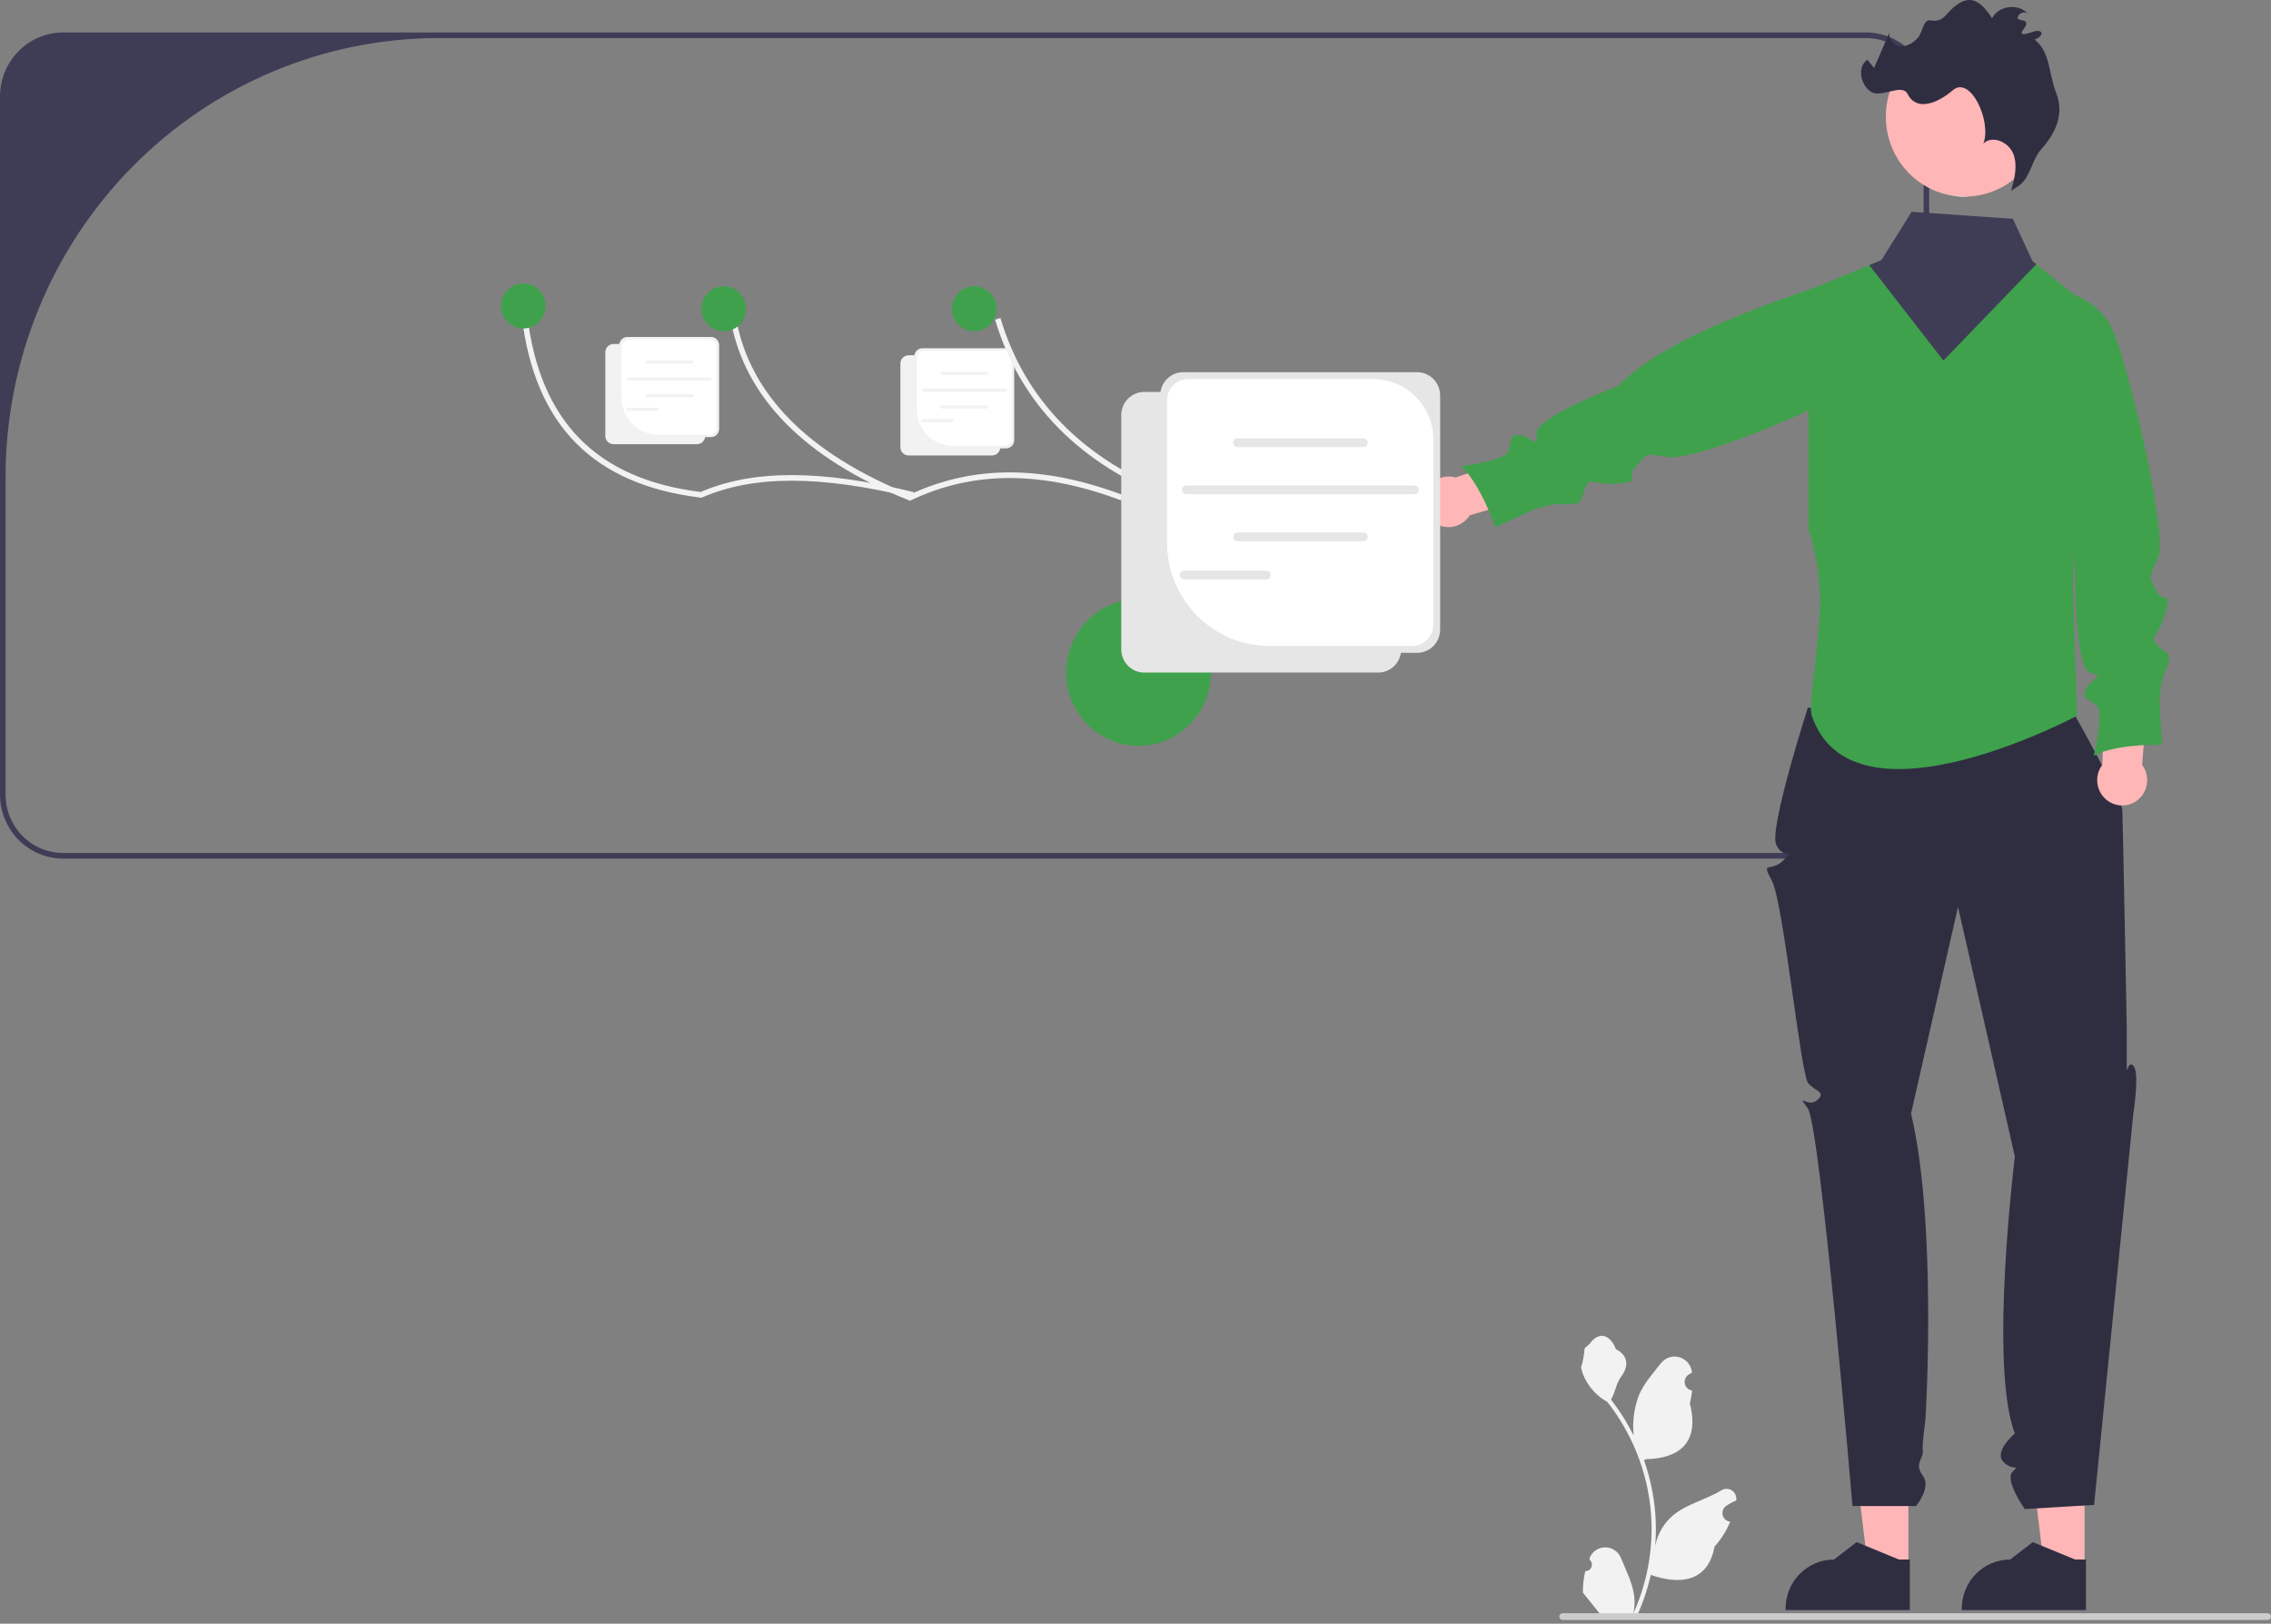 <svg width="551" height="394" viewBox="0 0 551 394" fill="none" xmlns="http://www.w3.org/2000/svg">
<rect x="0" y="0" width="551" height="394" fill="#808080" stroke="none"/>
<g clip-path="url(#clip0_32_2)">
<path d="M276.245 180.977C266.546 180.977 258.684 173.012 258.684 163.187C258.684 153.362 266.546 145.397 276.245 145.397C285.943 145.397 293.806 153.362 293.806 163.187C293.806 173.012 285.943 180.977 276.245 180.977Z" fill="#3FA14C"/>
<path d="M468.063 23.394V192.821C468.059 196.937 466.442 200.883 463.569 203.793C460.696 206.704 456.801 208.341 452.738 208.346H15.325C11.262 208.341 7.367 206.704 4.494 203.793C1.621 200.883 0.005 196.937 0 192.821V23.394C0.005 19.278 1.621 15.332 4.494 12.421C7.367 9.511 11.262 7.874 15.325 7.869H452.738C456.801 7.874 460.696 9.511 463.569 12.421C466.442 15.332 468.059 19.278 468.063 23.394ZM466.713 23.394C466.713 19.639 465.24 16.038 462.62 13.383C459.999 10.729 456.445 9.237 452.738 9.237H106.497C78.61 9.237 51.866 20.459 32.148 40.435C12.429 60.411 1.351 87.504 1.351 115.754V192.821C1.351 196.575 2.823 200.176 5.444 202.831C8.065 205.486 11.619 206.977 15.325 206.977H452.738C456.445 206.977 459.999 205.486 462.62 202.831C465.24 200.176 466.713 196.575 466.713 192.821V23.394Z" fill="#3F3D56"/>
<path d="M463.02 380.345L453.221 380.344L448.56 342.058L463.022 342.059L463.02 380.345Z" fill="#FFB6B6"/>
<path d="M463.365 390.7L433.234 390.699V390.313C433.234 387.162 434.47 384.14 436.669 381.912C438.869 379.684 441.851 378.433 444.962 378.433H444.963L450.466 374.203L460.735 378.433L463.365 378.433L463.365 390.7Z" fill="#2F2E41"/>
<path d="M505.761 380.345L495.963 380.344L491.302 342.058L505.763 342.059L505.761 380.345Z" fill="#FFB6B6"/>
<path d="M506.106 390.7L475.975 390.699V390.313C475.975 387.162 477.211 384.14 479.41 381.912C481.61 379.684 484.593 378.433 487.703 378.433H487.704L493.207 374.203L503.476 378.433L506.106 378.433L506.106 390.7Z" fill="#2F2E41"/>
<path d="M438.623 171.735C438.623 171.735 429.196 201.067 430.936 204.927C432.676 208.788 435.645 205.78 432.676 208.788C429.707 211.795 427.116 208.598 429.896 213.705C432.676 218.813 436.888 260.858 438.741 262.893C440.593 264.928 443.14 264.983 440.877 266.961C438.614 268.938 435.645 264.928 438.614 268.938C441.583 272.948 449.461 365.456 449.461 365.456H464.85C464.85 365.456 468.683 360.98 466.514 358.067C464.344 355.155 466.704 354.032 466.514 352.087C466.323 350.142 467.045 345.949 467.179 344.035C467.313 342.122 469.914 296.539 463.665 270.207L475.059 220.069L488.861 280.668C488.861 280.668 482.512 331.497 488.861 347.837C488.861 347.837 483.742 352.155 486.013 354.657C488.283 357.16 490.262 355.155 488.283 357.16C486.303 359.165 491.251 366.182 491.251 366.182L508.075 365.18L517.597 270.207C517.597 270.207 519.202 260.303 517.597 258.605C515.992 256.908 515.992 262.923 515.992 256.908V248.888C515.992 248.888 515.062 199.56 514.938 196.655C514.814 193.75 502.939 172.697 502.939 172.697L438.623 171.735Z" fill="#2F2E41"/>
<path d="M438.763 70.427V128.264C440.606 133.865 441.557 139.727 441.58 145.63C441.519 155.462 439.385 166.793 439.392 171.747C439.363 172.404 439.434 173.061 439.601 173.697C449.05 201.442 499.051 176.228 503.597 173.868C503.813 173.758 503.928 173.697 503.928 173.697L502.941 142.619L503.11 133.683L504.279 72.384L503.232 71.536L494.06 64.125L493.161 63.4L490.406 67.471L465.841 65.761L456.466 63.133L453.542 64.338L440.357 69.77L438.763 70.427Z" fill="#3FA14C"/>
<path d="M353.152 115.877L370.366 110.111L374.99 119.614L356.575 125.054C355.973 126.022 355.117 126.8 354.102 127.302C353.087 127.803 351.955 128.008 350.831 127.894C349.708 127.779 348.638 127.349 347.743 126.652C346.847 125.956 346.161 125.02 345.762 123.95C345.363 122.88 345.267 121.718 345.483 120.596C345.7 119.473 346.222 118.434 346.989 117.595C347.757 116.757 348.74 116.151 349.829 115.848C350.918 115.544 352.068 115.554 353.152 115.877Z" fill="#FFB6B6"/>
<path d="M455.439 64.801L455.51 65.089C456.855 70.541 458.573 86.112 454.893 90.317C450.167 95.723 411.992 112.227 404.409 110.882C398.527 109.839 399.738 110.189 396.924 113.155C394.109 116.121 398.78 116.814 392.503 117.333C386.226 117.852 386.1 115.417 384.756 118.117C383.411 120.818 384.608 122.445 380.335 122.295C376.063 122.145 374.992 122.952 373.522 123.218C372.053 123.483 362.825 127.914 362.825 127.914C362.825 127.914 359.123 117.216 354.463 113.141C354.463 113.141 365.15 111.826 365.959 109.53C366.768 107.233 366.107 105.202 368.909 105.617C371.712 106.033 373.17 109.149 372.783 105.225C372.396 101.301 392.584 93.662 392.584 93.662C404.768 81.51 429.799 73.068 455.439 64.801Z" fill="#3FA14C"/>
<path d="M510.056 185.596L510.837 167.246L521.247 166.235L519.74 185.606C520.42 186.519 520.835 187.607 520.938 188.746C521.042 189.885 520.829 191.03 520.325 192.054C519.821 193.077 519.045 193.938 518.085 194.539C517.124 195.141 516.017 195.458 514.888 195.457C513.759 195.456 512.652 195.136 511.693 194.533C510.734 193.929 509.96 193.067 509.458 192.042C508.956 191.018 508.746 189.872 508.851 188.733C508.957 187.594 509.374 186.508 510.056 185.596Z" fill="#FFB6B6"/>
<path d="M499.174 70.598L499.466 70.633C502.179 70.957 504.774 71.947 507.025 73.516C509.276 75.084 511.115 77.186 512.384 79.637C515.699 86.03 526.185 129.33 523.617 135.272C521.223 140.814 521.322 139.451 523.062 143.168C524.802 146.886 527.097 142.707 525.351 148.837C523.604 154.967 521.312 154.222 523.328 156.453C525.344 158.684 527.27 158.128 525.617 162.122C523.964 166.115 524.33 167.416 524.054 168.902C523.778 170.389 524.597 180.701 524.597 180.701C524.597 180.701 513.409 180.415 507.996 183.384C507.996 183.384 510.571 172.795 508.738 171.215C506.905 169.634 504.796 169.54 506.173 167.032C507.55 164.525 510.943 164.249 507.184 163.224C503.425 162.2 503.531 140.369 503.531 140.369L499.174 70.598Z" fill="#3FA14C"/>
<path d="M472.352 47.212C472.791 47.314 473.23 47.403 473.669 47.472C475.01 47.695 476.372 47.766 477.728 47.684C481.262 47.492 484.675 46.312 487.587 44.274C490.499 42.237 492.797 39.423 494.227 36.144C495.657 32.864 496.162 29.247 495.686 25.695C495.21 22.142 493.773 18.792 491.533 16.017C489.292 13.242 486.337 11.149 482.994 9.971C479.652 8.794 476.052 8.577 472.596 9.345C469.139 10.114 465.96 11.837 463.411 14.324C460.862 16.811 459.042 19.964 458.155 23.435C458.114 23.592 458.074 23.743 458.04 23.9C456.888 28.914 457.748 34.186 460.432 38.558C463.116 42.929 467.403 46.042 472.352 47.212Z" fill="#FFB6B6"/>
<path d="M490.036 44.921C492.701 42.808 492.959 38.781 495.234 36.242C499.036 31.998 500.822 27.432 498.83 22.402C497.069 17.954 497.443 12.486 493.649 9.623C495.513 8.94 495.951 7.521 494.307 7.494C493.198 7.477 489.065 9.623 491.054 6.949C493.042 4.275 489.278 5.33 489.527 4.236C489.776 3.141 491.372 2.535 492.077 3.403C489.828 0.734 484.918 1.303 483.323 4.417C481.082 1.014 478.703 -1.327 475.274 0.832C471.905 2.953 471.95 5.575 468.328 4.945C466.625 4.648 466.464 7.907 465.301 9.201C464.138 10.495 462.437 11.497 460.74 11.172C459.042 10.847 457.744 8.704 458.695 7.243L454.694 16.489L453.082 14.486C450.52 16.177 451.361 20.591 453.94 22.256C456.519 23.921 461.442 20.073 462.841 22.828C465.048 27.17 470.223 24.977 473.778 21.908C478.088 18.187 483.291 29.502 481.215 34.84C483.369 32.696 487.354 34.475 488.471 37.317C489.587 40.159 488.768 43.361 487.941 46.303L490.036 44.921Z" fill="#2F2E41"/>
<path d="M223.816 108.81H244.09C244.616 108.809 245.12 108.597 245.492 108.22C245.864 107.844 246.074 107.333 246.074 106.8V86.512C246.074 85.979 245.864 85.468 245.492 85.091C245.12 84.714 244.616 84.502 244.09 84.501H223.816C223.289 84.502 222.785 84.714 222.413 85.091C222.041 85.468 221.832 85.979 221.831 86.512V106.8C221.832 107.333 222.041 107.844 222.413 108.22C222.785 108.597 223.289 108.809 223.816 108.81Z" fill="#F2F2F2"/>
<path d="M220.441 110.519H240.715C241.241 110.519 241.745 110.307 242.117 109.93C242.489 109.553 242.699 109.042 242.699 108.509V88.221C242.699 87.688 242.489 87.177 242.117 86.8C241.745 86.424 241.241 86.212 240.715 86.211H220.441C219.914 86.212 219.41 86.424 219.038 86.8C218.666 87.177 218.457 87.688 218.456 88.221V108.509C218.457 109.042 218.666 109.553 219.038 109.93C219.41 110.307 219.914 110.519 220.441 110.519Z" fill="#F2F2F2"/>
<path d="M243.665 85.101C244.147 85.101 244.61 85.295 244.951 85.64C245.292 85.985 245.483 86.454 245.483 86.942V106.37C245.483 106.858 245.292 107.326 244.951 107.672C244.61 108.017 244.147 108.211 243.665 108.211H231.268C228.922 108.211 226.672 107.267 225.013 105.587C223.355 103.906 222.423 101.627 222.423 99.251V86.942C222.423 86.454 222.614 85.985 222.955 85.64C223.296 85.295 223.759 85.101 224.241 85.101H243.665Z" fill="white"/>
<path d="M228.523 90.996H239.425C239.525 90.996 239.621 90.956 239.692 90.884C239.763 90.813 239.802 90.715 239.802 90.614C239.802 90.513 239.763 90.415 239.692 90.344C239.621 90.272 239.525 90.232 239.425 90.232H228.523C228.423 90.232 228.327 90.272 228.256 90.344C228.185 90.415 228.145 90.513 228.145 90.614C228.145 90.715 228.185 90.813 228.256 90.884C228.327 90.956 228.423 90.996 228.523 90.996Z" fill="#F2F2F2"/>
<path d="M228.523 99.145H239.425C239.525 99.145 239.621 99.105 239.692 99.033C239.763 98.962 239.802 98.864 239.802 98.763C239.802 98.662 239.763 98.564 239.692 98.493C239.621 98.421 239.525 98.381 239.425 98.381H228.523C228.423 98.381 228.327 98.421 228.256 98.493C228.185 98.564 228.145 98.662 228.145 98.763C228.145 98.864 228.185 98.962 228.256 99.033C228.327 99.105 228.423 99.145 228.523 99.145Z" fill="#F2F2F2"/>
<path d="M224.095 95.073H243.853C243.953 95.073 244.049 95.033 244.119 94.961C244.19 94.89 244.23 94.793 244.23 94.691C244.23 94.59 244.19 94.493 244.119 94.421C244.049 94.349 243.953 94.309 243.853 94.309H224.095C223.995 94.309 223.899 94.349 223.829 94.421C223.758 94.493 223.718 94.59 223.718 94.691C223.718 94.793 223.758 94.89 223.829 94.961C223.899 95.033 223.995 95.073 224.095 95.073Z" fill="#F2F2F2"/>
<path d="M223.894 102.459H231.031C231.131 102.459 231.227 102.418 231.298 102.347C231.368 102.275 231.408 102.178 231.408 102.076C231.408 101.975 231.368 101.878 231.298 101.806C231.227 101.735 231.131 101.694 231.031 101.694H223.894C223.794 101.694 223.698 101.735 223.627 101.806C223.556 101.878 223.516 101.975 223.516 102.076C223.516 102.178 223.556 102.275 223.627 102.347C223.698 102.418 223.794 102.459 223.894 102.459Z" fill="#F2F2F2"/>
<path d="M284.961 121.51L285.224 121.379C300.609 113.673 317.252 113.68 336.104 121.4L336.61 120.131C317.488 112.302 300.566 112.265 284.89 120.02C262.829 111.515 248.646 97.101 242.733 77.171L241.439 77.566C247.504 98.006 262.055 112.756 284.686 121.405L284.961 121.51Z" fill="#F2F2F2"/>
<path d="M220.782 121.511L221.046 121.385C236.167 114.199 252.82 114.205 271.957 121.407L272.428 120.124C253.047 112.83 236.135 112.795 220.738 120.02C196.038 110.022 181.857 95.633 178.586 77.248L177.257 77.49C180.628 96.439 195.181 111.213 220.51 121.401L220.782 121.511Z" fill="#F2F2F2"/>
<path d="M170.203 120.782L170.37 120.709C182.829 115.284 199.038 115.295 221.378 120.746L221.695 119.416C199.156 113.917 182.723 113.903 170.005 119.38C144.758 116.252 130.995 102.258 127.936 76.602L126.595 76.766C129.748 103.201 143.953 117.591 170.023 120.76L170.203 120.782Z" fill="#F2F2F2"/>
<path d="M236.396 80.396C233.411 80.396 230.992 77.945 230.992 74.922C230.992 71.899 233.411 69.448 236.396 69.448C239.38 69.448 241.799 71.899 241.799 74.922C241.799 77.945 239.38 80.396 236.396 80.396Z" fill="#3FA14C"/>
<path d="M175.608 80.396C172.624 80.396 170.205 77.945 170.205 74.922C170.205 71.899 172.624 69.448 175.608 69.448C178.592 69.448 181.011 71.899 181.011 74.922C181.011 77.945 178.592 80.396 175.608 80.396Z" fill="#3FA14C"/>
<path d="M126.978 79.712C123.994 79.712 121.575 77.261 121.575 74.238C121.575 71.215 123.994 68.764 126.978 68.764C129.962 68.764 132.381 71.215 132.381 74.238C132.381 77.261 129.962 79.712 126.978 79.712Z" fill="#3FA14C"/>
<path d="M277.601 163.204H334.398C335.872 163.203 337.285 162.609 338.327 161.553C339.369 160.497 339.955 159.066 339.957 157.573V100.738C339.955 99.245 339.369 97.813 338.327 96.758C337.285 95.702 335.872 95.108 334.398 95.106H277.601C276.128 95.108 274.715 95.702 273.673 96.758C272.631 97.813 272.044 99.245 272.043 100.738V157.573C272.044 159.066 272.631 160.497 273.673 161.553C274.715 162.609 276.128 163.203 277.601 163.204Z" fill="#E6E6E6"/>
<path d="M287.057 158.415H343.854C345.328 158.414 346.741 157.82 347.783 156.764C348.825 155.708 349.411 154.277 349.413 152.784V95.948C349.411 94.456 348.825 93.024 347.783 91.969C346.741 90.913 345.328 90.319 343.854 90.317H287.057C285.584 90.319 284.171 90.913 283.129 91.969C282.087 93.024 281.5 94.456 281.499 95.948V152.784C281.5 154.277 282.087 155.708 283.129 156.764C284.171 157.82 285.584 158.414 287.057 158.415Z" fill="#E6E6E6"/>
<path d="M333.277 91.995C337.117 91.995 340.8 93.541 343.516 96.291C346.231 99.042 347.757 102.773 347.757 106.664V151.578C347.757 152.256 347.625 152.927 347.369 153.552C347.113 154.178 346.738 154.747 346.265 155.226C345.792 155.705 345.231 156.085 344.613 156.345C343.995 156.604 343.333 156.737 342.664 156.737H307.934C304.68 156.737 301.458 156.088 298.452 154.827C295.445 153.565 292.714 151.716 290.413 149.385C288.112 147.054 286.287 144.287 285.041 141.241C283.796 138.196 283.155 134.932 283.155 131.635V97.154C283.155 95.786 283.692 94.474 284.647 93.506C285.602 92.539 286.897 91.995 288.248 91.995H333.277Z" fill="white"/>
<path d="M300.244 108.512H330.787C331.067 108.512 331.336 108.399 331.534 108.198C331.732 107.997 331.844 107.725 331.844 107.441C331.844 107.157 331.732 106.885 331.534 106.684C331.336 106.483 331.067 106.371 330.787 106.371H300.244C299.964 106.371 299.695 106.483 299.497 106.684C299.299 106.885 299.187 107.157 299.187 107.441C299.187 107.725 299.299 107.997 299.497 108.198C299.695 108.399 299.964 108.512 300.244 108.512Z" fill="#E6E6E6"/>
<path d="M300.244 131.34H330.787C330.926 131.341 331.063 131.313 331.192 131.26C331.321 131.206 331.437 131.127 331.536 131.028C331.634 130.928 331.712 130.81 331.765 130.68C331.819 130.55 331.846 130.411 331.846 130.27C331.846 130.129 331.819 129.989 331.765 129.859C331.712 129.729 331.634 129.611 331.536 129.512C331.437 129.412 331.321 129.334 331.192 129.28C331.063 129.226 330.926 129.199 330.787 129.199H300.244C299.964 129.2 299.696 129.313 299.499 129.514C299.301 129.714 299.19 129.986 299.19 130.27C299.19 130.553 299.301 130.825 299.499 131.026C299.696 131.226 299.964 131.339 300.244 131.34Z" fill="#E6E6E6"/>
<path d="M287.841 119.933H343.189C343.47 119.933 343.738 119.821 343.937 119.62C344.135 119.419 344.246 119.147 344.246 118.863C344.246 118.579 344.135 118.307 343.937 118.106C343.738 117.905 343.47 117.792 343.189 117.792H287.841C287.561 117.792 287.292 117.905 287.094 118.106C286.896 118.307 286.784 118.579 286.784 118.863C286.784 119.147 286.896 119.419 287.094 119.62C287.292 119.821 287.561 119.933 287.841 119.933Z" fill="#E6E6E6"/>
<path d="M287.276 140.622H307.271C307.41 140.622 307.547 140.594 307.675 140.54C307.804 140.487 307.92 140.408 308.018 140.308C308.116 140.209 308.194 140.091 308.247 139.961C308.3 139.831 308.328 139.692 308.328 139.551C308.328 139.411 308.3 139.272 308.247 139.142C308.194 139.012 308.116 138.894 308.018 138.795C307.92 138.695 307.804 138.616 307.675 138.562C307.547 138.509 307.41 138.481 307.271 138.481H287.276C286.996 138.481 286.727 138.594 286.529 138.795C286.331 138.995 286.219 139.268 286.219 139.551C286.219 139.835 286.331 140.108 286.529 140.308C286.727 140.509 286.996 140.622 287.276 140.622Z" fill="#E6E6E6"/>
<path d="M152.222 106.073H172.496C173.022 106.073 173.526 105.861 173.898 105.484C174.27 105.107 174.48 104.596 174.48 104.063V83.775C174.48 83.242 174.27 82.731 173.898 82.354C173.526 81.977 173.022 81.765 172.496 81.765H152.222C151.695 81.765 151.191 81.977 150.819 82.354C150.447 82.731 150.238 83.242 150.237 83.775V104.063C150.238 104.596 150.447 105.107 150.819 105.484C151.191 105.861 151.695 106.073 152.222 106.073Z" fill="#F2F2F2"/>
<path d="M148.846 107.783H169.121C169.647 107.782 170.151 107.57 170.523 107.193C170.895 106.816 171.104 106.305 171.105 105.772V85.484C171.104 84.951 170.895 84.44 170.523 84.064C170.151 83.687 169.647 83.475 169.121 83.474H148.846C148.32 83.475 147.816 83.687 147.444 84.064C147.072 84.44 146.863 84.951 146.862 85.484V105.772C146.863 106.305 147.072 106.816 147.444 107.193C147.816 107.57 148.32 107.782 148.846 107.783Z" fill="#F2F2F2"/>
<path d="M172.071 82.364C172.553 82.364 173.016 82.558 173.357 82.903C173.698 83.249 173.889 83.717 173.889 84.205V103.633C173.889 104.121 173.698 104.59 173.357 104.935C173.016 105.28 172.553 105.474 172.071 105.474H159.674C157.328 105.474 155.078 104.53 153.419 102.85C151.761 101.169 150.829 98.89 150.829 96.514V84.205C150.829 83.717 151.02 83.249 151.361 82.903C151.702 82.558 152.165 82.364 152.647 82.364H172.071Z" fill="white"/>
<path d="M156.929 88.259H167.831C167.932 88.259 168.028 88.219 168.098 88.147C168.169 88.075 168.209 87.978 168.209 87.877C168.209 87.775 168.169 87.678 168.098 87.607C168.028 87.535 167.932 87.495 167.831 87.495H156.929C156.829 87.495 156.733 87.535 156.662 87.607C156.591 87.678 156.552 87.775 156.552 87.877C156.552 87.978 156.591 88.075 156.662 88.147C156.733 88.219 156.829 88.259 156.929 88.259Z" fill="#F2F2F2"/>
<path d="M156.929 96.408H167.831C167.932 96.408 168.028 96.368 168.098 96.296C168.169 96.225 168.209 96.127 168.209 96.026C168.209 95.925 168.169 95.828 168.098 95.756C168.028 95.684 167.932 95.644 167.831 95.644H156.929C156.829 95.644 156.733 95.684 156.662 95.756C156.591 95.828 156.552 95.925 156.552 96.026C156.552 96.127 156.591 96.225 156.662 96.296C156.733 96.368 156.829 96.408 156.929 96.408Z" fill="#F2F2F2"/>
<path d="M152.501 92.337H172.259C172.359 92.337 172.455 92.296 172.525 92.225C172.596 92.153 172.636 92.056 172.636 91.954C172.636 91.853 172.596 91.756 172.525 91.684C172.455 91.612 172.359 91.572 172.259 91.572H152.501C152.401 91.572 152.305 91.612 152.234 91.684C152.164 91.756 152.124 91.853 152.124 91.954C152.124 92.056 152.164 92.153 152.234 92.225C152.305 92.296 152.401 92.337 152.501 92.337Z" fill="#F2F2F2"/>
<path d="M152.3 99.722H159.437C159.537 99.722 159.633 99.681 159.704 99.61C159.775 99.538 159.814 99.441 159.814 99.34C159.814 99.238 159.775 99.141 159.704 99.07C159.633 98.998 159.537 98.957 159.437 98.957H152.3C152.2 98.957 152.104 98.998 152.033 99.07C151.962 99.141 151.923 99.238 151.923 99.34C151.923 99.441 151.962 99.538 152.033 99.61C152.104 99.681 152.2 99.722 152.3 99.722Z" fill="#F2F2F2"/>
<path d="M384.638 381.232C384.952 381.247 385.263 381.163 385.529 380.993C385.794 380.822 386.002 380.574 386.123 380.28C386.244 379.986 386.273 379.662 386.206 379.351C386.139 379.04 385.98 378.757 385.749 378.541L385.644 378.118C385.658 378.084 385.672 378.05 385.686 378.016C386.002 377.259 386.532 376.614 387.209 376.161C387.886 375.709 388.68 375.469 389.491 375.472C390.303 375.475 391.095 375.721 391.769 376.179C392.442 376.636 392.968 377.286 393.278 378.045C394.52 381.075 396.101 384.11 396.491 387.313C396.662 388.729 396.59 390.165 396.277 391.556C399.193 385.11 400.708 378.105 400.718 371.015C400.718 369.236 400.621 367.458 400.425 365.689C400.264 364.24 400.04 362.801 399.754 361.372C398.19 353.619 394.834 346.352 389.96 340.168C387.601 338.864 385.693 336.859 384.494 334.423C384.059 333.547 383.752 332.612 383.582 331.648C383.848 331.683 384.586 327.577 384.385 327.326C384.756 326.755 385.419 326.472 385.824 325.916C387.839 323.149 390.614 323.632 392.063 327.392C395.158 328.974 395.188 331.598 393.289 334.122C392.08 335.728 391.914 337.901 390.854 339.62C390.963 339.761 391.077 339.898 391.186 340.04C393.18 342.637 394.917 345.426 396.374 348.366C396.02 345.072 396.442 341.74 397.607 338.643C398.788 335.758 401.001 333.328 402.95 330.833C403.466 330.163 404.166 329.663 404.962 329.395C405.758 329.128 406.614 329.106 407.423 329.332C408.231 329.558 408.955 330.021 409.504 330.664C410.052 331.307 410.4 332.1 410.504 332.943C410.508 332.979 410.512 333.016 410.516 333.053C410.226 333.218 409.943 333.394 409.666 333.58C409.317 333.816 409.047 334.152 408.891 334.546C408.735 334.94 408.7 335.372 408.791 335.787C408.881 336.201 409.093 336.578 409.399 336.868C409.705 337.158 410.09 337.348 410.504 337.413L410.546 337.419C410.443 338.476 410.261 339.524 410.001 340.553C412.501 350.348 407.103 353.915 399.396 354.076C399.226 354.164 399.06 354.252 398.89 354.336C400.353 358.538 401.271 362.914 401.621 367.356C401.819 369.976 401.807 372.608 401.586 375.226L401.599 375.134C402.157 372.222 403.691 369.595 405.94 367.696C409.28 364.916 413.999 363.892 417.603 361.658C417.986 361.409 418.431 361.276 418.886 361.275C419.341 361.274 419.787 361.405 420.171 361.652C420.556 361.899 420.862 362.252 421.054 362.67C421.247 363.088 421.317 363.553 421.258 364.01L421.243 364.107C420.706 364.329 420.183 364.584 419.677 364.872C419.387 365.037 419.104 365.213 418.827 365.399C418.478 365.634 418.209 365.971 418.052 366.365C417.896 366.759 417.861 367.191 417.952 367.606C418.042 368.02 418.255 368.397 418.56 368.687C418.866 368.977 419.251 369.167 419.665 369.232L419.707 369.238C419.738 369.243 419.764 369.247 419.795 369.251C418.877 371.472 417.588 373.515 415.986 375.293C414.423 383.843 407.708 384.655 400.526 382.165H400.521C399.733 385.634 398.592 389.011 397.114 392.241H384.943C384.9 392.104 384.86 391.962 384.821 391.825C385.948 391.897 387.079 391.829 388.189 391.622C387.286 390.499 386.383 389.368 385.48 388.246C385.46 388.225 385.441 388.203 385.423 388.179C384.965 387.605 384.503 387.035 384.045 386.46L384.044 386.46C384.02 384.699 384.22 382.941 384.638 381.232Z" fill="#F2F2F2"/>
<path d="M551 392.277C551 392.384 550.98 392.49 550.939 392.589C550.899 392.688 550.84 392.778 550.765 392.854C550.691 392.929 550.602 392.989 550.504 393.03C550.407 393.071 550.302 393.092 550.196 393.091H379.12C378.907 393.091 378.703 393.006 378.552 392.853C378.401 392.7 378.316 392.493 378.316 392.277C378.316 392.061 378.401 391.854 378.552 391.701C378.703 391.549 378.907 391.463 379.12 391.463H550.196C550.302 391.463 550.407 391.483 550.504 391.524C550.602 391.565 550.691 391.625 550.765 391.701C550.84 391.776 550.899 391.866 550.939 391.965C550.98 392.064 551 392.17 551 392.277Z" fill="#CCCCCC"/>
<path d="M477.729 47.683L473.67 47.471C475.011 47.694 476.372 47.766 477.729 47.683Z" fill="#F2F2F2"/>
<path d="M453.541 64.337L454.21 65.199L456.007 67.512L471.521 87.498L494.06 64.125L493.161 63.4L488.379 53.102L463.814 51.392L456.466 63.133L453.541 64.337Z" fill="#3F3D56"/>
</g>
<defs>
<clipPath id="clip0_32_2">
<rect width="551" height="393.091" fill="white" transform="matrix(-1 0 0 1 551 0)"/>
</clipPath>
</defs>
</svg>
